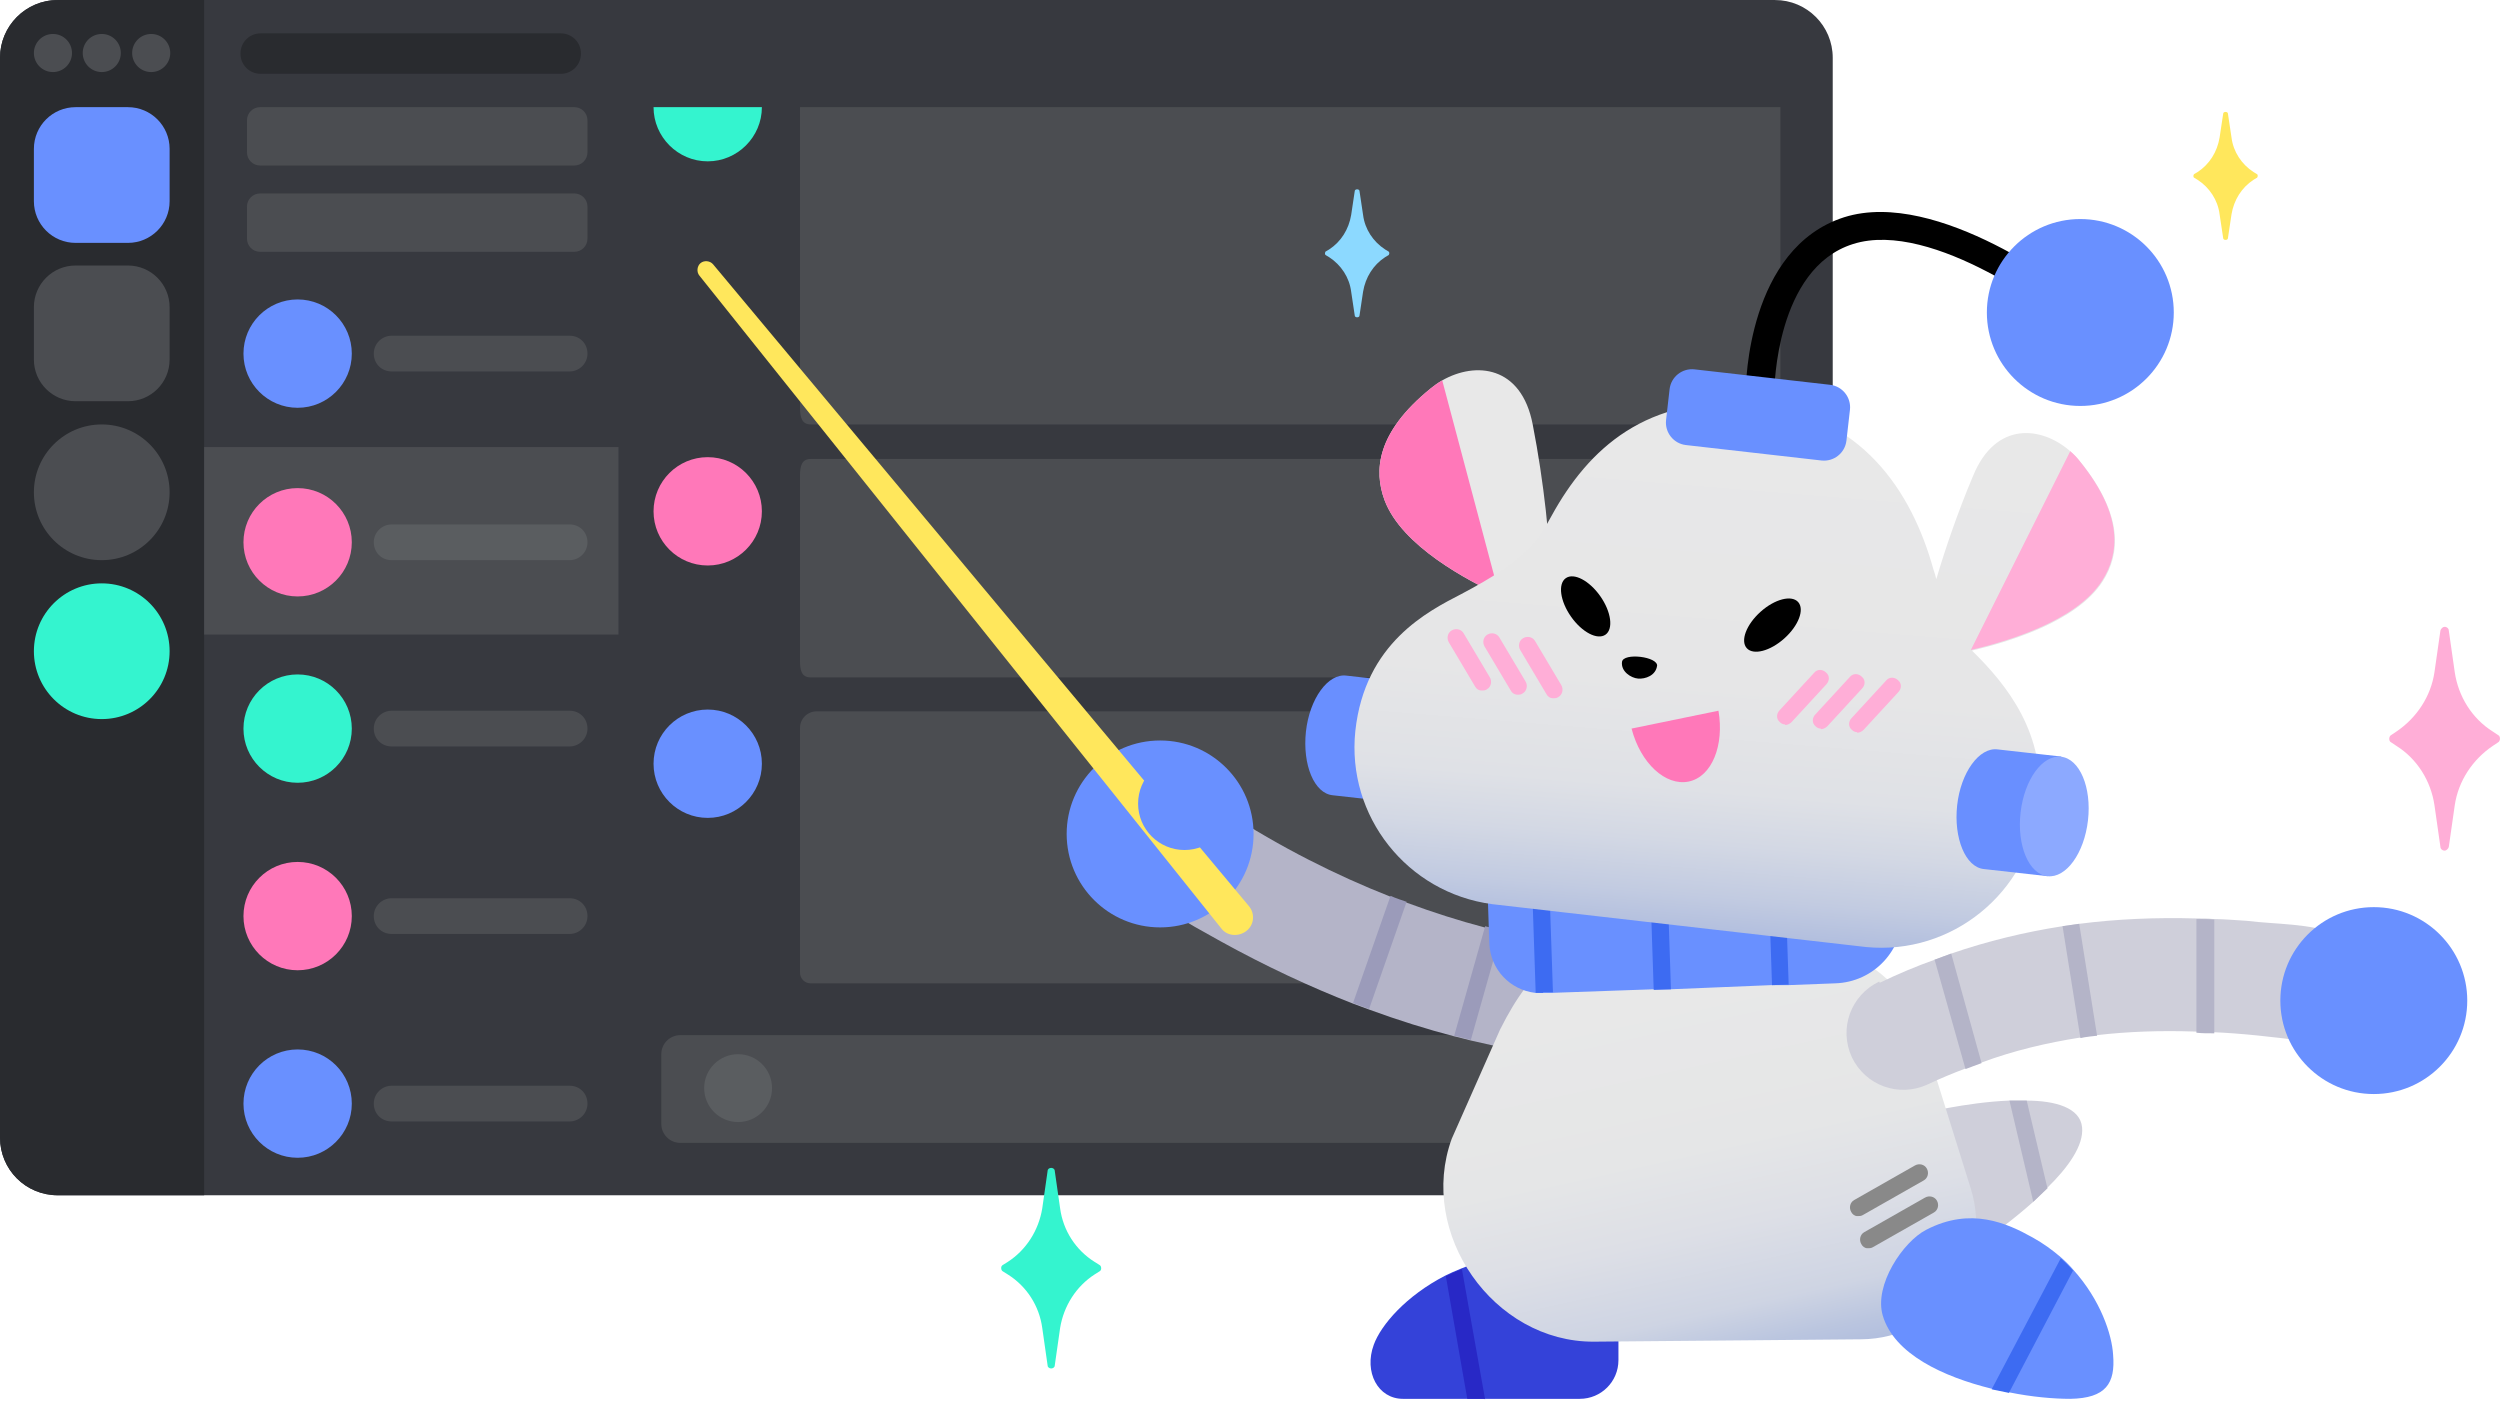 <svg width="194" height="109" viewBox="0 0 194 109" fill="none" xmlns="http://www.w3.org/2000/svg">
<path d="M137.74 0.002H4.48C2.006 0.002 0 2.008 0 4.483V88.272C0 90.747 2.006 92.753 4.48 92.753H137.74C140.215 92.753 142.22 90.747 142.22 88.272V4.483C142.22 2.008 140.215 0.002 137.74 0.002Z" fill="#37393F"/>
<path d="M15.843 0.002V92.753H4.48C1.986 92.753 0 90.766 0 88.272V4.483C0 2.035 1.986 0.002 4.48 0.002H15.843Z" fill="#292B2F"/>
<path d="M47.993 34.692H15.844V49.242H47.993V34.692Z" fill="#4B4D51"/>
<path d="M7.896 55.801C10.804 55.801 13.162 53.443 13.162 50.535C13.162 47.627 10.804 45.269 7.896 45.269C4.988 45.269 2.63 47.627 2.63 50.535C2.63 53.443 4.988 55.801 7.896 55.801Z" fill="#34F4CF"/>
<path d="M9.929 8.316H5.864C4.078 8.316 2.63 9.764 2.63 11.55V15.614C2.63 17.4 4.078 18.848 5.864 18.848H9.929C11.714 18.848 13.162 17.4 13.162 15.614V11.55C13.162 9.764 11.714 8.316 9.929 8.316Z" fill="#6990FF"/>
<path d="M9.929 20.604H5.864C4.078 20.604 2.63 22.052 2.63 23.837V27.902C2.63 29.688 4.078 31.135 5.864 31.135H9.929C11.714 31.135 13.162 29.688 13.162 27.902V23.837C13.162 22.052 11.714 20.604 9.929 20.604Z" fill="#4B4D51"/>
<path d="M7.896 43.468C10.804 43.468 13.162 41.111 13.162 38.202C13.162 35.294 10.804 32.937 7.896 32.937C4.988 32.937 2.63 35.294 2.63 38.202C2.63 41.111 4.988 43.468 7.896 43.468Z" fill="#4B4D51"/>
<path d="M4.109 5.592C4.925 5.592 5.587 4.93 5.587 4.114C5.587 3.297 4.925 2.636 4.109 2.636C3.292 2.636 2.63 3.297 2.63 4.114C2.63 4.93 3.292 5.592 4.109 5.592Z" fill="#4B4D51"/>
<path d="M7.898 5.592C8.714 5.592 9.376 4.93 9.376 4.114C9.376 3.297 8.714 2.636 7.898 2.636C7.081 2.636 6.42 3.297 6.42 4.114C6.42 4.93 7.081 5.592 7.898 5.592Z" fill="#4B4D51"/>
<path d="M11.733 5.592C12.55 5.592 13.211 4.93 13.211 4.114C13.211 3.297 12.55 2.636 11.733 2.636C10.917 2.636 10.255 3.297 10.255 4.114C10.255 4.93 10.917 5.592 11.733 5.592Z" fill="#4B4D51"/>
<path d="M44.571 8.316H20.182C19.621 8.316 19.166 8.771 19.166 9.333V11.827C19.166 12.388 19.621 12.843 20.182 12.843H44.571C45.132 12.843 45.587 12.388 45.587 11.827V9.333C45.587 8.771 45.132 8.316 44.571 8.316Z" fill="#4B4D51"/>
<path d="M23.096 31.644C25.418 31.644 27.3 29.762 27.3 27.441C27.3 25.119 25.418 23.237 23.096 23.237C20.775 23.237 18.893 25.119 18.893 27.441C18.893 29.762 20.775 31.644 23.096 31.644Z" fill="#6990FF"/>
<path d="M44.203 26.052H30.392C29.653 26.052 29.006 26.653 29.006 27.438C29.006 28.223 29.607 28.824 30.392 28.824H44.203C44.942 28.824 45.588 28.223 45.588 27.438C45.588 26.653 44.988 26.052 44.203 26.052Z" fill="#4B4D51"/>
<path d="M43.511 2.588H20.231C19.354 2.588 18.661 3.281 18.661 4.158C18.661 5.036 19.354 5.729 20.231 5.729H43.511C44.389 5.729 45.082 5.036 45.082 4.158C45.082 3.281 44.389 2.588 43.511 2.588Z" fill="#292B2F"/>
<path d="M136.862 52.567H62.911C62.172 52.567 62.08 51.967 62.08 51.274V36.908C62.08 36.169 62.218 35.615 62.911 35.615H136.862C137.601 35.615 138.155 36.215 138.155 36.908V51.274C138.155 52.013 137.555 52.567 136.862 52.567Z" fill="#4B4D51"/>
<path d="M23.096 46.284C25.418 46.284 27.3 44.402 27.3 42.08C27.3 39.759 25.418 37.877 23.096 37.877C20.775 37.877 18.893 39.759 18.893 42.08C18.893 44.402 20.775 46.284 23.096 46.284Z" fill="#FF78B9"/>
<path d="M44.203 40.696H30.392C29.653 40.696 29.006 41.297 29.006 42.082C29.006 42.867 29.607 43.468 30.392 43.468H44.203C44.942 43.468 45.588 42.867 45.588 42.082C45.588 41.297 44.988 40.696 44.203 40.696Z" fill="#5A5D60"/>
<path d="M23.096 60.743C25.418 60.743 27.3 58.861 27.3 56.54C27.3 54.218 25.418 52.336 23.096 52.336C20.775 52.336 18.893 54.218 18.893 56.54C18.893 58.861 20.775 60.743 23.096 60.743Z" fill="#34F4CF"/>
<path d="M44.203 55.153H30.392C29.653 55.153 29.006 55.753 29.006 56.538C29.006 57.324 29.607 57.924 30.392 57.924H44.203C44.942 57.924 45.588 57.324 45.588 56.538C45.588 55.753 44.988 55.153 44.203 55.153Z" fill="#4B4D51"/>
<path d="M23.096 75.292C25.418 75.292 27.3 73.41 27.3 71.089C27.3 68.768 25.418 66.886 23.096 66.886C20.775 66.886 18.893 68.768 18.893 71.089C18.893 73.41 20.775 75.292 23.096 75.292Z" fill="#FF78B9"/>
<path d="M44.203 69.704H30.392C29.653 69.704 29.006 70.304 29.006 71.089C29.006 71.874 29.607 72.475 30.392 72.475H44.203C44.942 72.475 45.588 71.874 45.588 71.089C45.588 70.304 44.988 69.704 44.203 69.704Z" fill="#4B4D51"/>
<path d="M23.096 89.843C25.418 89.843 27.3 87.961 27.3 85.64C27.3 83.319 25.418 81.437 23.096 81.437C20.775 81.437 18.893 83.319 18.893 85.64C18.893 87.961 20.775 89.843 23.096 89.843Z" fill="#6990FF"/>
<path d="M44.203 84.253H30.392C29.653 84.253 29.006 84.853 29.006 85.639C29.006 86.424 29.607 87.024 30.392 87.024H44.203C44.942 87.024 45.588 86.424 45.588 85.639C45.588 84.853 44.988 84.253 44.203 84.253Z" fill="#4B4D51"/>
<path d="M44.571 15.013H20.182C19.621 15.013 19.166 15.468 19.166 16.029V18.524C19.166 19.085 19.621 19.54 20.182 19.54H44.571C45.132 19.54 45.587 19.085 45.587 18.524V16.029C45.587 15.468 45.132 15.013 44.571 15.013Z" fill="#4B4D51"/>
<path d="M54.919 43.882C57.24 43.882 59.122 42.001 59.122 39.679C59.122 37.358 57.24 35.476 54.919 35.476C52.597 35.476 50.715 37.358 50.715 39.679C50.715 42.001 52.597 43.882 54.919 43.882Z" fill="#FF78B9"/>
<path d="M63.373 55.199H136.862C137.601 55.199 138.155 55.8 138.155 56.492V75.015C138.155 75.754 137.555 76.308 136.862 76.308H62.911C62.449 76.308 62.08 75.939 62.08 75.477V56.492C62.08 55.753 62.68 55.199 63.373 55.199Z" fill="#4B4D51"/>
<path d="M54.919 63.468C57.24 63.468 59.122 61.586 59.122 59.265C59.122 56.943 57.24 55.061 54.919 55.061C52.597 55.061 50.715 56.943 50.715 59.265C50.715 61.586 52.597 63.468 54.919 63.468Z" fill="#6990FF"/>
<path d="M59.122 8.316C59.122 10.626 57.228 12.52 54.919 12.52C52.609 12.52 50.715 10.626 50.715 8.316H59.168H59.122Z" fill="#34F4CF"/>
<path d="M62.082 8.316V31.642C62.082 32.382 62.221 32.936 62.914 32.936H136.865C137.604 32.936 138.158 32.335 138.158 31.642V8.316H62.036H62.082Z" fill="#4B4D51"/>
<path d="M136.676 80.327H52.794C51.978 80.327 51.316 80.989 51.316 81.805V87.21C51.316 88.026 51.978 88.688 52.794 88.688H136.676C137.493 88.688 138.155 88.026 138.155 87.21V81.805C138.155 80.989 137.493 80.327 136.676 80.327Z" fill="#4B4D51"/>
<path d="M57.277 87.071C58.731 87.071 59.91 85.892 59.91 84.438C59.91 82.984 58.731 81.805 57.277 81.805C55.823 81.805 54.644 82.984 54.644 84.438C54.644 85.892 55.823 87.071 57.277 87.071Z" fill="#5A5D60"/>
<path d="M126.242 82.36C122.916 82.36 118.805 81.852 114.14 80.744C113.724 80.651 113.309 80.513 112.847 80.42C110.722 79.866 108.505 79.173 106.242 78.342C105.826 78.203 105.41 78.018 104.994 77.88C101.669 76.587 98.204 74.97 94.694 73.03C91.183 71.09 91.738 71.321 90.26 70.351L95.064 62.96C99.405 65.778 103.747 67.949 107.858 69.566C108.274 69.75 108.69 69.889 109.105 70.028C111.23 70.813 113.263 71.459 115.203 71.968C115.618 72.06 116.08 72.198 116.496 72.291C120.33 73.215 123.655 73.584 126.242 73.584V82.406V82.36Z" fill="#B4B4C8"/>
<path d="M106.242 78.296C105.826 78.157 105.411 77.972 104.995 77.834L107.905 69.519C108.321 69.704 108.736 69.843 109.152 69.981L106.242 78.296Z" fill="#9B9BBA"/>
<path d="M114.139 80.698C113.724 80.606 113.308 80.467 112.846 80.375L115.248 71.876C115.664 71.968 116.125 72.106 116.541 72.199L114.139 80.698Z" fill="#9B9BBA"/>
<path d="M90.025 71.966C94.03 71.966 97.277 68.719 97.277 64.714C97.277 60.709 94.03 57.462 90.025 57.462C86.02 57.462 82.773 60.709 82.773 64.714C82.773 68.719 86.02 71.966 90.025 71.966Z" fill="#6990FF"/>
<path d="M55.334 20.509L96.906 70.302C97.414 70.903 97.322 71.78 96.721 72.242C96.121 72.704 95.243 72.658 94.781 72.057L54.272 21.386C54.041 21.109 54.087 20.647 54.364 20.416C54.642 20.185 55.103 20.232 55.334 20.509Z" fill="#FFE75C"/>
<path d="M84.944 97.925C83.466 97.001 82.496 95.477 82.265 93.768L81.849 90.858C81.849 90.719 81.711 90.627 81.572 90.627C81.433 90.627 81.295 90.719 81.295 90.858L80.879 93.768C80.602 95.477 79.632 97.001 78.2 97.925L77.831 98.156C77.738 98.202 77.692 98.294 77.692 98.387C77.692 98.525 77.738 98.618 77.831 98.664L78.2 98.895C79.678 99.819 80.648 101.343 80.879 103.052L81.295 105.962C81.295 106.101 81.433 106.193 81.572 106.193C81.711 106.193 81.849 106.101 81.849 105.962L82.265 103.052C82.542 101.343 83.512 99.819 84.944 98.895L85.313 98.664C85.406 98.618 85.452 98.525 85.452 98.433C85.452 98.294 85.406 98.202 85.313 98.156L84.944 97.925Z" fill="#34F4CF"/>
<path d="M107.484 19.357C106.56 18.756 105.914 17.787 105.775 16.678L105.498 14.83C105.498 14.738 105.406 14.692 105.313 14.692C105.221 14.692 105.128 14.738 105.128 14.83L104.851 16.678C104.667 17.787 104.066 18.756 103.142 19.357L102.911 19.495C102.865 19.495 102.819 19.588 102.819 19.634C102.819 19.727 102.819 19.773 102.911 19.819L103.142 19.957C104.066 20.558 104.713 21.528 104.851 22.637L105.128 24.484C105.128 24.576 105.221 24.623 105.313 24.623C105.406 24.623 105.498 24.576 105.498 24.484L105.775 22.637C105.96 21.528 106.56 20.558 107.484 19.957L107.715 19.819C107.761 19.819 107.808 19.727 107.808 19.68C107.808 19.588 107.808 19.542 107.715 19.495L107.484 19.357Z" fill="#8CD9FF"/>
<path d="M174.874 13.351C173.95 12.751 173.304 11.781 173.165 10.672L172.888 8.824C172.888 8.732 172.796 8.686 172.703 8.686C172.611 8.686 172.519 8.732 172.519 8.824L172.241 10.672C172.057 11.781 171.456 12.751 170.532 13.351L170.301 13.49C170.255 13.49 170.209 13.582 170.209 13.628C170.209 13.721 170.209 13.767 170.301 13.813L170.532 13.952C171.456 14.552 172.103 15.522 172.241 16.631L172.519 18.478C172.519 18.571 172.611 18.617 172.703 18.617C172.796 18.617 172.888 18.571 172.888 18.478L173.165 16.631C173.35 15.522 173.95 14.552 174.874 13.952L175.105 13.813C175.151 13.813 175.198 13.721 175.198 13.674C175.198 13.582 175.198 13.536 175.105 13.49L174.874 13.351Z" fill="#FFE75C"/>
<path d="M193.443 56.77C191.826 55.754 190.764 54.045 190.487 52.151L190.025 48.918C190.025 48.779 189.886 48.641 189.702 48.641C189.563 48.641 189.425 48.779 189.378 48.918L188.916 52.151C188.639 54.045 187.531 55.708 185.96 56.77L185.545 57.047C185.452 57.094 185.406 57.232 185.406 57.325C185.406 57.463 185.452 57.556 185.545 57.602L185.96 57.879C187.577 58.895 188.639 60.604 188.916 62.498L189.378 65.731C189.378 65.87 189.517 66.008 189.702 66.008C189.84 66.008 189.979 65.87 190.025 65.731L190.487 62.498C190.764 60.604 191.873 58.941 193.443 57.879L193.859 57.602C193.951 57.556 193.997 57.417 193.997 57.325C193.997 57.186 193.951 57.094 193.859 57.047L193.443 56.77Z" fill="#FFAED7"/>
<path d="M125.591 97.326V105.548C125.591 107.211 124.252 108.55 122.589 108.55H108.87C106.93 108.55 105.822 106.472 106.607 104.347C107.161 102.822 109.101 100.559 112.15 98.989C112.519 98.804 112.935 98.619 113.397 98.434C114.09 98.157 114.829 97.88 115.66 97.695C120.695 96.494 125.591 97.326 125.591 97.326Z" fill="#3442D9"/>
<path d="M115.199 108.549H113.86L112.197 99.034C112.566 98.849 112.982 98.665 113.444 98.48L115.245 108.596L115.199 108.549Z" fill="#2828C6"/>
<path d="M158.891 92.196C158.522 92.566 158.152 92.889 157.783 93.259C154.78 95.938 151.039 98.247 151.039 98.247L149.053 86.422C149.053 86.422 152.563 85.545 155.889 85.406C156.351 85.406 156.813 85.406 157.228 85.406C159.492 85.406 161.432 85.96 161.57 87.485C161.709 88.871 160.508 90.58 158.845 92.196H158.891Z" fill="#CFCFDA"/>
<path d="M158.89 92.196C158.521 92.566 158.151 92.889 157.782 93.259L155.934 85.406C156.396 85.406 156.858 85.406 157.273 85.406L158.89 92.242V92.196Z" fill="#B4B4C8"/>
<path d="M139.494 73.259L125.59 73.397C121.479 73.397 119.077 74.552 116.398 79.91L112.657 88.363C109.978 95.707 115.89 104.16 123.696 104.114L144.436 103.929C150.487 103.883 154.736 98.017 152.935 92.243L149.24 80.418C147.9 76.169 143.974 73.259 139.494 73.305V73.259Z" fill="url(#paint0_linear_1631_222318)"/>
<path d="M144.114 94.369C143.929 94.369 143.744 94.23 143.652 94.046C143.467 93.722 143.559 93.307 143.883 93.122L148.594 90.443C148.918 90.258 149.333 90.35 149.518 90.674C149.703 90.997 149.61 91.413 149.287 91.598L144.576 94.277C144.437 94.369 144.298 94.369 144.16 94.369H144.114Z" fill="#898989"/>
<path d="M144.898 96.862C144.713 96.862 144.528 96.723 144.436 96.538C144.251 96.215 144.343 95.799 144.667 95.615L149.378 92.936C149.701 92.751 150.117 92.843 150.302 93.166C150.487 93.49 150.394 93.906 150.071 94.09L145.359 96.769C145.221 96.862 145.082 96.862 144.944 96.862H144.898Z" fill="#898989"/>
<path d="M147.626 70.764C147.719 73.72 145.409 76.215 142.407 76.307L138.804 76.445H137.464L129.612 76.769H128.272L120.42 77.046H119.681C119.496 77.046 119.311 77.046 119.127 77.046C117.187 76.815 115.662 75.245 115.57 73.212L115.431 68.963L118.849 68.87H120.189L128.041 68.547H129.381L137.233 68.224H138.573L147.534 67.9L147.626 70.764Z" fill="#6990FF"/>
<path d="M119.724 77.047C119.539 77.047 119.354 77.047 119.169 77.047L118.892 68.825H120.232L120.509 77.001H119.77L119.724 77.047Z" fill="#3D6BF2"/>
<path d="M129.392 68.508L128.053 68.552L128.327 76.816L129.666 76.771L129.392 68.508Z" fill="#3D6BF2"/>
<path d="M138.801 76.401L137.508 76.447L137.231 68.225L138.524 68.179L138.801 76.401Z" fill="#3D6BF2"/>
<path d="M104.481 52.428C103.05 52.243 101.618 54.229 101.34 56.77C101.063 59.356 101.987 61.574 103.419 61.712L108.361 62.266L109.424 52.982L104.481 52.428Z" fill="#698FFF"/>
<path d="M117.183 46.563C116.998 46.471 116.721 46.332 116.351 46.194C113.996 45.085 108.776 42.406 107.437 38.803C106.605 36.54 106.79 33.584 110.993 30.166C111.27 29.935 111.594 29.704 111.917 29.519C114.504 28.041 118.06 28.364 118.938 32.937C119.816 37.417 120.324 42.36 120.277 44.623C120.277 46.563 118.753 47.302 117.137 46.609L117.183 46.563Z" fill="#E8E8E8"/>
<path d="M116.351 46.194C113.996 45.085 108.776 42.406 107.437 38.803C106.605 36.54 106.79 33.584 110.993 30.165C111.27 29.934 111.594 29.703 111.917 29.519L116.351 46.194Z" fill="#FF78B9"/>
<path d="M161.434 35.845C161.203 35.568 160.926 35.291 160.649 35.013C158.432 33.073 154.875 32.658 153.12 36.907C151.965 39.632 150.949 42.589 150.256 44.944C150.21 44.713 150.117 44.436 150.025 44.159C148.362 38.154 144.436 32.103 136.168 31.364C127.761 30.579 123.235 34.875 120.417 40.002C119.355 41.942 118.569 43.374 113.396 46.099C110.809 47.439 105.913 49.887 105.174 56.723C104.481 63.328 109.193 69.287 115.798 70.164L144.806 73.49C151.457 74.137 157.416 69.287 158.201 62.635C158.847 56.954 155.707 53.12 153.027 50.487C155.568 49.887 161.157 48.316 163.189 45.083C164.483 43.05 164.852 40.094 161.48 35.891L161.434 35.845Z" fill="url(#paint1_linear_1631_222318)"/>
<path d="M163.144 45.037C161.112 48.27 155.476 49.841 152.936 50.441L160.65 35.014C160.927 35.245 161.204 35.522 161.435 35.845C164.807 40.049 164.437 43.005 163.144 45.037Z" fill="#FFAED7"/>
<path d="M136.493 31.41C135.939 31.41 135.477 30.902 135.477 30.301C135.477 29.839 135.616 19.262 143.099 16.86C150.397 14.55 160.836 22.726 161.298 23.049C161.76 23.419 161.852 24.112 161.482 24.574C161.113 25.035 160.42 25.128 159.958 24.758C159.866 24.666 150.027 16.952 143.791 18.938C137.787 20.832 137.694 30.209 137.694 30.301C137.694 30.902 137.186 31.41 136.586 31.41C136.586 31.41 136.54 31.41 136.493 31.41Z" fill="black"/>
<path d="M142.011 29.86L131.501 28.663C130.538 28.553 129.668 29.245 129.559 30.208L129.287 32.594C129.177 33.558 129.869 34.427 130.832 34.537L141.342 35.734C142.305 35.844 143.175 35.152 143.284 34.189L143.556 31.803C143.666 30.84 142.974 29.97 142.011 29.86Z" fill="#6990FF"/>
<path d="M161.433 31.502C165.438 31.502 168.685 28.255 168.685 24.25C168.685 20.245 165.438 16.998 161.433 16.998C157.428 16.998 154.181 20.245 154.181 24.25C154.181 28.255 157.428 31.502 161.433 31.502Z" fill="#6990FF"/>
<path d="M155.015 58.154C153.584 57.969 152.152 59.956 151.875 62.496C151.597 65.037 152.521 67.3 153.953 67.439L158.895 67.993L159.958 58.709L155.015 58.154Z" fill="#698FFF"/>
<path d="M162.028 63.656C162.319 61.096 161.385 58.887 159.94 58.722C158.495 58.558 157.088 60.5 156.796 63.06C156.504 65.62 157.439 67.828 158.884 67.993C160.329 68.158 161.736 66.216 162.028 63.656Z" fill="#8CA9FF"/>
<path d="M124.587 49.249C125.213 48.809 125.031 47.471 124.18 46.261C123.329 45.05 122.132 44.425 121.506 44.865C120.88 45.306 121.062 46.644 121.913 47.854C122.763 49.065 123.961 49.689 124.587 49.249Z" fill="black"/>
<path d="M128.592 51.688C128.685 50.949 125.96 50.626 125.867 51.365C125.775 52.104 126.56 52.612 127.114 52.658C127.669 52.705 128.5 52.427 128.592 51.642V51.688Z" fill="black"/>
<path d="M126.609 56.537C127.302 59.216 129.242 61.017 131.043 60.648C132.845 60.278 133.815 57.83 133.353 55.151L126.609 56.537Z" fill="#FF78B9"/>
<path d="M138.467 49.539C139.569 48.551 140.047 47.288 139.536 46.719C139.025 46.149 137.718 46.488 136.616 47.477C135.515 48.465 135.037 49.727 135.548 50.297C136.059 50.867 137.366 50.527 138.467 49.539Z" fill="black"/>
<path d="M138.524 56.214C138.386 56.214 138.247 56.168 138.108 56.029C137.831 55.798 137.831 55.383 138.108 55.105L140.788 52.196C141.018 51.918 141.434 51.918 141.711 52.196C141.988 52.426 141.988 52.842 141.711 53.119L139.032 56.029C138.894 56.168 138.709 56.26 138.524 56.26V56.214Z" fill="#FFAED7"/>
<path d="M141.297 56.538C141.158 56.538 141.02 56.492 140.881 56.353C140.604 56.122 140.604 55.706 140.881 55.429L143.56 52.519C143.791 52.242 144.207 52.242 144.484 52.519C144.761 52.75 144.761 53.166 144.484 53.443L141.805 56.353C141.667 56.492 141.482 56.584 141.297 56.584V56.538Z" fill="#FFAED7"/>
<path d="M144.113 56.815C143.975 56.815 143.836 56.769 143.698 56.63C143.42 56.399 143.42 55.984 143.698 55.706L146.377 52.796C146.608 52.519 147.023 52.519 147.3 52.796C147.578 53.027 147.578 53.443 147.3 53.72L144.621 56.63C144.483 56.769 144.298 56.861 144.113 56.861V56.815Z" fill="#FFAED7"/>
<path d="M120.51 54.183C120.279 54.183 120.094 54.045 120.002 53.86L117.969 50.442C117.785 50.118 117.877 49.703 118.2 49.518C118.524 49.333 118.939 49.426 119.124 49.749L121.157 53.167C121.341 53.49 121.249 53.906 120.926 54.091C120.787 54.183 120.695 54.183 120.556 54.183H120.51Z" fill="#FFAED7"/>
<path d="M117.74 53.905C117.509 53.905 117.324 53.766 117.232 53.581L115.199 50.163C115.015 49.84 115.107 49.424 115.43 49.239C115.754 49.055 116.169 49.147 116.354 49.47L118.387 52.888C118.571 53.212 118.479 53.627 118.156 53.812C118.017 53.905 117.925 53.905 117.786 53.905H117.74Z" fill="#FFAED7"/>
<path d="M114.967 53.582C114.736 53.582 114.551 53.444 114.459 53.259L112.427 49.841C112.242 49.517 112.334 49.102 112.658 48.917C112.981 48.732 113.397 48.825 113.581 49.148L115.614 52.566C115.798 52.889 115.706 53.305 115.383 53.49C115.244 53.582 115.152 53.582 115.013 53.582H114.967Z" fill="#FFAED7"/>
<path d="M160.651 108.55C159.404 108.55 157.695 108.412 155.894 108.042C155.432 107.95 155.016 107.857 154.554 107.765C150.813 106.841 146.979 105.086 146.101 102.084C145.408 99.728 147.672 96.356 149.473 95.432C152.937 93.631 155.755 94.924 157.741 96.033C158.573 96.495 159.266 97.003 159.912 97.557C160.282 97.88 160.605 98.204 160.882 98.527C163.007 100.883 163.885 103.562 163.977 105.132C164.162 107.349 163.423 108.504 160.651 108.55Z" fill="#6990FF"/>
<path d="M160.881 98.572L155.893 108.087C155.431 107.995 155.015 107.902 154.553 107.81L159.911 97.648C160.281 97.971 160.604 98.295 160.881 98.618V98.572Z" fill="#3D6BF2"/>
<path d="M145.872 76.261C147.304 75.568 148.736 74.968 150.168 74.46C150.583 74.321 150.999 74.136 151.415 73.998C154.232 73.028 157.096 72.335 160.052 71.873C160.468 71.827 160.93 71.735 161.346 71.688C164.256 71.319 167.258 71.18 170.445 71.273C170.861 71.273 171.323 71.273 171.785 71.319C172.616 71.319 173.494 71.411 174.371 71.457C176.542 71.735 179.36 71.642 181.392 72.52L178.898 80.788C176.358 80.465 173.956 80.187 171.692 80.095C171.23 80.095 170.815 80.095 170.353 80.049C167.628 79.957 165.133 80.049 162.731 80.326C162.269 80.372 161.854 80.418 161.438 80.511C158.805 80.927 156.265 81.527 153.77 82.451C153.355 82.589 152.939 82.774 152.523 82.913C151.553 83.282 150.537 83.698 149.567 84.16C147.35 85.176 144.763 84.252 143.701 82.035C142.685 79.818 143.608 77.231 145.826 76.169L145.872 76.261Z" fill="#CFCFDA"/>
<path d="M160.054 71.873C160.47 71.826 160.932 71.734 161.347 71.688L162.733 80.372C162.271 80.418 161.855 80.464 161.44 80.556L160.054 71.873Z" fill="#B4B4C8"/>
<path d="M150.167 74.459C150.583 74.321 150.999 74.136 151.414 73.998L153.77 82.496C153.354 82.635 152.939 82.82 152.523 82.958L150.121 74.459H150.167Z" fill="#B4B4C8"/>
<path d="M170.489 71.318C170.905 71.318 171.366 71.318 171.828 71.364V80.186C171.32 80.186 170.858 80.186 170.443 80.14V71.318H170.489Z" fill="#B4B4C8"/>
<path d="M184.207 84.898C188.212 84.898 191.459 81.651 191.459 77.646C191.459 73.641 188.212 70.394 184.207 70.394C180.202 70.394 176.955 73.641 176.955 77.646C176.955 81.651 180.202 84.898 184.207 84.898Z" fill="#6990FF"/>
<path d="M91.918 65.961C93.908 65.961 95.521 64.348 95.521 62.358C95.521 60.369 93.908 58.756 91.918 58.756C89.929 58.756 88.316 60.369 88.316 62.358C88.316 64.348 89.929 65.961 91.918 65.961Z" fill="#6990FF"/>
<defs>
<linearGradient id="paint0_linear_1631_222318" x1="129.008" y1="76.862" x2="135.798" y2="107.624" gradientUnits="userSpaceOnUse">
<stop stop-color="#E8E8E8"/>
<stop offset="0.4" stop-color="#E5E6E7"/>
<stop offset="0.6" stop-color="#DDDFE6"/>
<stop offset="0.8" stop-color="#CED4E3"/>
<stop offset="0.9" stop-color="#BAC5DF"/>
<stop offset="1" stop-color="#ABB9DD"/>
</linearGradient>
<linearGradient id="paint1_linear_1631_222318" x1="135.983" y1="32.935" x2="132.657" y2="73.629" gradientUnits="userSpaceOnUse">
<stop stop-color="#E8E8E8"/>
<stop offset="0.5" stop-color="#E6E6E7"/>
<stop offset="0.7" stop-color="#DFE1E6"/>
<stop offset="0.8" stop-color="#D3D8E4"/>
<stop offset="0.9" stop-color="#C2CBE1"/>
<stop offset="1" stop-color="#ABB9DD"/>
</linearGradient>
</defs>
</svg>
